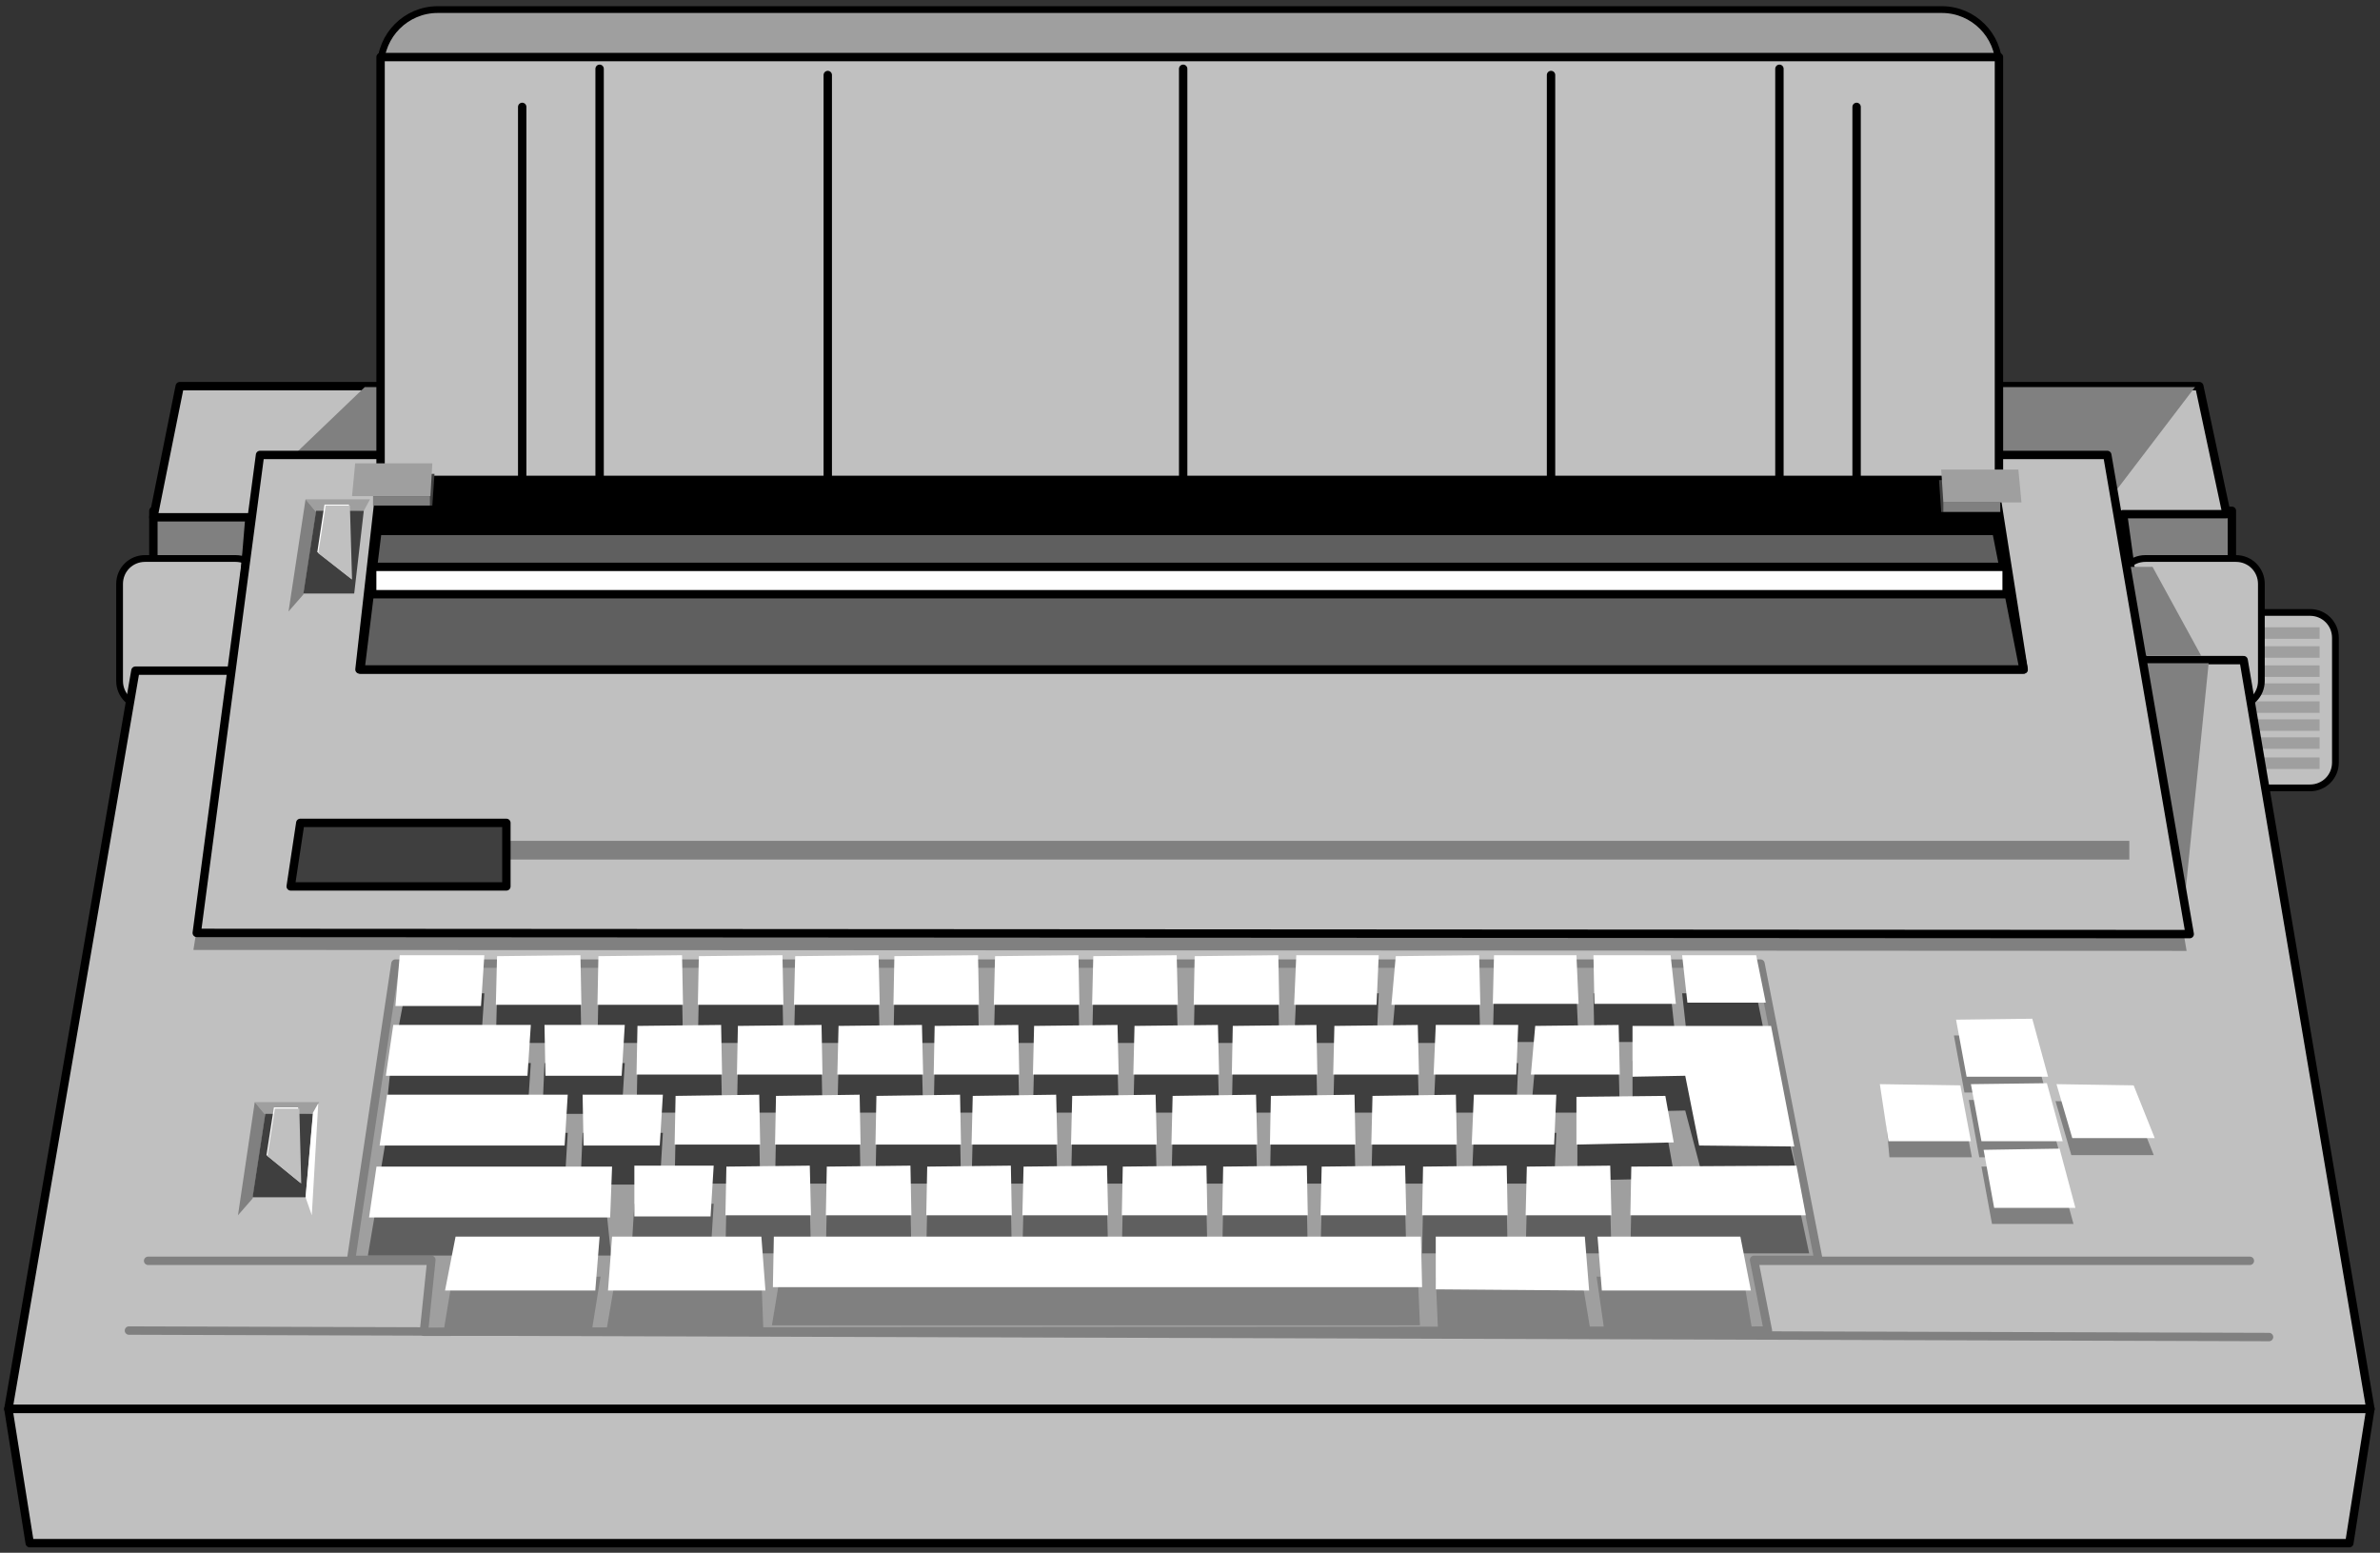 <?xml version="1.0" encoding="UTF-8" standalone="no"?>
<svg
   xmlns:ooo="http://xml.openoffice.org/svg/export"
   xmlns:dc="http://purl.org/dc/elements/1.1/"
   xmlns:cc="http://creativecommons.org/ns#"
   xmlns:rdf="http://www.w3.org/1999/02/22-rdf-syntax-ns#"
   xmlns:svg="http://www.w3.org/2000/svg"
   xmlns="http://www.w3.org/2000/svg"
   xmlns:sodipodi="http://sodipodi.sourceforge.net/DTD/sodipodi-0.dtd"
   xmlns:inkscape="http://www.inkscape.org/namespaces/inkscape"
   version="1.2"
   width="99.31mm"
   height="64.78mm"
   viewBox="0 0 9931 6478"
   preserveAspectRatio="xMidYMid"
   xml:space="preserve"
   id="svg447"
   sodipodi:docname="typewrtr.svg"
   style="fill-rule:evenodd;stroke-width:28.222;stroke-linejoin:round"
   inkscape:version="0.92.5 (2060ec1f9f, 2020-04-08)"><rect x="0" y="0" width="9931" height="6478" fill="#333333" stroke="none"/><sodipodi:namedview
   pagecolor="#ffffff"
   bordercolor="#666666"
   borderopacity="1"
   objecttolerance="10"
   gridtolerance="10"
   guidetolerance="10"
   inkscape:pageopacity="0"
   inkscape:pageshadow="2"
   inkscape:window-width="664"
   inkscape:window-height="487"
   id="namedview449"
   showgrid="false"
   inkscape:zoom="0.2102413"
   inkscape:cx="187.69134"
   inkscape:cy="122.4189"
   inkscape:window-x="0"
   inkscape:window-y="0"
   inkscape:window-maximized="0"
   inkscape:current-layer="svg447" />
 <defs
   class="ClipPathGroup"
   id="defs8">
  <clipPath
   id="presentation_clip_path"
   clipPathUnits="userSpaceOnUse">
   <rect
   x="0"
   y="0"
   width="21000"
   height="29700"
   id="rect2" />
  </clipPath>
  <clipPath
   id="presentation_clip_path_shrink"
   clipPathUnits="userSpaceOnUse">
   <rect
   x="21"
   y="29"
   width="20958"
   height="29641"
   id="rect5" />
  </clipPath>
 </defs>
 <defs
   class="TextShapeIndex"
   id="defs12">
  <g
   ooo:slide="id1"
   ooo:id-list="id3"
   id="g10" />
 </defs>
 <defs
   class="EmbeddedBulletChars"
   id="defs44">
  <g
   id="bullet-char-template-57356"
   transform="matrix(4.8828125e-4,0,0,-4.8828125e-4,0,0)">
   <path
   d="M 580,1141 1163,571 580,0 -4,571 Z"
   id="path14"
   inkscape:connector-curvature="0" />
  </g>
  <g
   id="bullet-char-template-57354"
   transform="matrix(4.8828125e-4,0,0,-4.8828125e-4,0,0)">
   <path
   d="M 8,1128 H 1137 V 0 H 8 Z"
   id="path17"
   inkscape:connector-curvature="0" />
  </g>
  <g
   id="bullet-char-template-10146"
   transform="matrix(4.8828125e-4,0,0,-4.8828125e-4,0,0)">
   <path
   d="M 174,0 602,739 174,1481 1456,739 Z M 1358,739 309,1346 659,739 Z"
   id="path20"
   inkscape:connector-curvature="0" />
  </g>
  <g
   id="bullet-char-template-10132"
   transform="matrix(4.8828125e-4,0,0,-4.8828125e-4,0,0)">
   <path
   d="M 2015,739 1276,0 H 717 l 543,543 H 174 v 393 h 1086 l -543,545 h 557 z"
   id="path23"
   inkscape:connector-curvature="0" />
  </g>
  <g
   id="bullet-char-template-10007"
   transform="matrix(4.8828125e-4,0,0,-4.8828125e-4,0,0)">
   <path
   d="m 0,-2 c -7,16 -16,29 -25,39 l 381,530 c -94,256 -141,385 -141,387 0,25 13,38 40,38 9,0 21,-2 34,-5 21,4 42,12 65,25 l 27,-13 111,-251 280,301 64,-25 24,25 c 21,-10 41,-24 62,-43 C 886,937 835,863 770,784 769,783 710,716 594,584 L 774,223 c 0,-27 -21,-55 -63,-84 l 16,-20 C 717,90 699,76 672,76 641,76 570,178 457,381 L 164,-76 c -22,-34 -53,-51 -92,-51 -42,0 -63,17 -64,51 -7,9 -10,24 -10,44 0,9 1,19 2,30 z"
   id="path26"
   inkscape:connector-curvature="0" />
  </g>
  <g
   id="bullet-char-template-10004"
   transform="matrix(4.8828125e-4,0,0,-4.8828125e-4,0,0)">
   <path
   d="M 285,-33 C 182,-33 111,30 74,156 52,228 41,333 41,471 c 0,78 14,145 41,201 34,71 87,106 158,106 53,0 88,-31 106,-94 l 23,-176 c 8,-64 28,-97 59,-98 l 735,706 c 11,11 33,17 66,17 42,0 63,-15 63,-46 V 965 c 0,-36 -10,-64 -30,-84 L 442,47 C 390,-6 338,-33 285,-33 Z"
   id="path29"
   inkscape:connector-curvature="0" />
  </g>
  <g
   id="bullet-char-template-9679"
   transform="matrix(4.8828125e-4,0,0,-4.8828125e-4,0,0)">
   <path
   d="M 813,0 C 632,0 489,54 383,161 276,268 223,411 223,592 c 0,181 53,324 160,431 106,107 249,161 430,161 179,0 323,-54 432,-161 108,-107 162,-251 162,-431 0,-180 -54,-324 -162,-431 C 1136,54 992,0 813,0 Z"
   id="path32"
   inkscape:connector-curvature="0" />
  </g>
  <g
   id="bullet-char-template-8226"
   transform="matrix(4.8828125e-4,0,0,-4.8828125e-4,0,0)">
   <path
   d="m 346,457 c -73,0 -137,26 -191,78 -54,51 -81,114 -81,188 0,73 27,136 81,188 54,52 118,78 191,78 73,0 134,-26 185,-79 51,-51 77,-114 77,-187 0,-75 -25,-137 -76,-188 -50,-52 -112,-78 -186,-78 z"
   id="path35"
   inkscape:connector-curvature="0" />
  </g>
  <g
   id="bullet-char-template-8211"
   transform="matrix(4.8828125e-4,0,0,-4.8828125e-4,0,0)">
   <path
   d="M -4,459 H 1135 V 606 H -4 Z"
   id="path38"
   inkscape:connector-curvature="0" />
  </g>
  <g
   id="bullet-char-template-61548"
   transform="matrix(4.8828125e-4,0,0,-4.8828125e-4,0,0)">
   <path
   d="m 173,740 c 0,163 58,303 173,419 116,115 255,173 419,173 163,0 302,-58 418,-173 116,-116 174,-256 174,-419 0,-163 -58,-303 -174,-418 C 1067,206 928,148 765,148 601,148 462,206 346,322 231,437 173,577 173,740 Z"
   id="path41"
   inkscape:connector-curvature="0" />
  </g>
 </defs>
 <g
   id="g49"
   transform="translate(-5534,-11611)">
  <g
   id="id2"
   class="Master_Slide">
   <g
   id="bg-id2"
   class="Background" />
   <g
   id="bo-id2"
   class="BackgroundObjects" />
  </g>
 </g>
 <g
   class="SlideGroup"
   id="g445"
   transform="translate(-5534,-11611)">
  <g
   id="g443">
   <g
   id="container-id1">
    <g
   id="id1"
   class="Slide"
   clip-path="url(#presentation_clip_path)">
     <g
   class="Page"
   id="g439">
      <g
   class="Graphic"
   id="g437">
       <g
   id="id3">
        <rect
   class="BoundingBox"
   x="5534"
   y="11611"
   width="9931"
   height="6478"
   id="rect51"
   style="fill:none;stroke:none" />
        <defs
   id="defs56">
         <clipPath
   id="clip_path_1"
   clipPathUnits="userSpaceOnUse">
          <path
   d="m 5534,11633 h 9925 v 6455 H 5534 Z"
   id="path53"
   inkscape:connector-curvature="0" />
         </clipPath>
        </defs>
        <g
   clip-path="url(#clip_path_1)"
   id="g434">
         <path
   d="m 6174,13742 h 8673 v 687 H 6174 Z"
   id="path58"
   inkscape:connector-curvature="0"
   style="fill:#808080;stroke:none" />
         <path
   d="m 6174,13742 h 8673 v 687 H 6174 Z"
   id="path60"
   inkscape:connector-curvature="0"
   style="fill:none;stroke:#000000;stroke-width:35;stroke-linecap:round;stroke-linejoin:round" />
         <path
   d="m 6328,14558 h 189 c 59,0 106,-47 106,-106 v -405 c 0,-59 -47,-106 -106,-106 h -378 c -59,0 -106,47 -106,106 v 405 c 0,59 47,106 106,106 z"
   id="path62"
   inkscape:connector-curvature="0"
   style="fill:#c0c0c0;stroke:none" />
         <path
   d="m 6328,14558 h 189 c 59,0 106,-47 106,-106 v -405 c 0,-59 -47,-106 -106,-106 h -378 c -59,0 -106,47 -106,106 v 405 c 0,59 47,106 106,106 z"
   id="path64"
   inkscape:connector-curvature="0"
   style="fill:none;stroke:#000000" />
         <path
   d="m 14964,14898 h 209 c 59,0 106,-47 106,-106 v -520 c 0,-59 -47,-106 -106,-106 h -418 c -59,0 -106,47 -106,106 v 520 c 0,59 47,106 106,106 z"
   id="path66"
   inkscape:connector-curvature="0"
   style="fill:#c0c0c0;stroke:none" />
         <path
   d="m 14964,14898 h 209 c 59,0 106,-47 106,-106 v -520 c 0,-59 -47,-106 -106,-106 h -418 c -59,0 -106,47 -106,106 v 520 c 0,59 47,106 106,106 z"
   id="path68"
   inkscape:connector-curvature="0"
   style="fill:none;stroke:#000000" />
         <path
   d="m 14852,14307 h 361 v 48 h -361 z"
   id="path70"
   inkscape:connector-curvature="0"
   style="fill:#9f9f9f;stroke:none" />
         <path
   d="m 14852,14387 h 361 v 48 h -361 z"
   id="path72"
   inkscape:connector-curvature="0"
   style="fill:#9f9f9f;stroke:none" />
         <path
   d="m 14852,14462 h 361 v 48 h -361 z"
   id="path74"
   inkscape:connector-curvature="0"
   style="fill:#9f9f9f;stroke:none" />
         <path
   d="m 14852,14537 h 361 v 48 h -361 z"
   id="path76"
   inkscape:connector-curvature="0"
   style="fill:#9f9f9f;stroke:none" />
         <path
   d="m 14852,14612 h 361 v 48 h -361 z"
   id="path78"
   inkscape:connector-curvature="0"
   style="fill:#9f9f9f;stroke:none" />
         <path
   d="m 14852,14687 h 361 v 48 h -361 z"
   id="path80"
   inkscape:connector-curvature="0"
   style="fill:#9f9f9f;stroke:none" />
         <path
   d="m 14852,14771 h 361 v 48 h -361 z"
   id="path82"
   inkscape:connector-curvature="0"
   style="fill:#9f9f9f;stroke:none" />
         <path
   d="m 14852,14228 h 361 v 48 h -361 z"
   id="path84"
   inkscape:connector-curvature="0"
   style="fill:#9f9f9f;stroke:none" />
         <path
   d="m 14675,14558 h 189 c 59,0 106,-47 106,-106 v -405 c 0,-59 -47,-106 -106,-106 h -378 c -59,0 -106,47 -106,106 v 405 c 0,59 47,106 106,106 z"
   id="path86"
   inkscape:connector-curvature="0"
   style="fill:#c0c0c0;stroke:none" />
         <path
   d="m 14675,14558 h 189 c 59,0 106,-47 106,-106 v -405 c 0,-59 -47,-106 -106,-106 h -378 c -59,0 -106,47 -106,106 v 405 c 0,59 47,106 106,106 z"
   id="path88"
   inkscape:connector-curvature="0"
   style="fill:none;stroke:#000000" />
         <path
   d="m 6284,13222 -110,547 h 401 l -53,640 h -423 l -530,3080 h 9856 l -529,-3124 h -419 l -84,-609 h 432 l -114,-534 z"
   id="path90"
   inkscape:connector-curvature="0"
   style="fill:#c0c0c0;stroke:none" />
         <path
   d="m 6284,13222 -110,547 h 401 l -53,640 h -423 l -530,3080 h 9856 l -529,-3124 h -419 l -84,-609 h 432 l -114,-534 z"
   id="path92"
   inkscape:connector-curvature="0"
   style="fill:none;stroke:#000000;stroke-width:35;stroke-linecap:round;stroke-linejoin:round" />
         <path
   d="m 6152,16871 h 8770"
   id="path94"
   inkscape:connector-curvature="0"
   style="fill:none;stroke:#808080;stroke-width:35;stroke-linecap:round;stroke-linejoin:round" />
         <path
   d="m 6072,17162 8930,27"
   id="path96"
   inkscape:connector-curvature="0"
   style="fill:none;stroke:#808080;stroke-width:35;stroke-linecap:round;stroke-linejoin:round" />
         <path
   d="m 5569,17489 89,560 h 9679 l 88,-560 z"
   id="path98"
   inkscape:connector-curvature="0"
   style="fill:#c0c0c0;stroke:none" />
         <path
   d="m 5569,17489 89,560 h 9679 l 88,-560 z"
   id="path100"
   inkscape:connector-curvature="0"
   style="fill:none;stroke:#000000;stroke-width:35;stroke-linecap:round;stroke-linejoin:round" />
         <path
   d="m 14631,15552 119,-1174 h -423 z"
   id="path102"
   inkscape:connector-curvature="0"
   style="fill:#808080;stroke:none" />
         <path
   d="m 14719,14347 -203,-371 h -229 v 371 z"
   id="path104"
   inkscape:connector-curvature="0"
   style="fill:#808080;stroke:none" />
         <path
   d="m 7056,13226 -401,384 -314,1964 8317,4 -318,-1889 353,-463 z"
   id="path106"
   inkscape:connector-curvature="0"
   style="fill:#808080;stroke:none" />
         <path
   d="m 6619,13509 -264,1994 8316,5 -344,-1999 z"
   id="path108"
   inkscape:connector-curvature="0"
   style="fill:#c0c0c0;stroke:none" />
         <path
   d="m 6619,13509 -264,1994 8316,5 -344,-1999 z"
   id="path110"
   inkscape:connector-curvature="0"
   style="fill:none;stroke:#000000;stroke-width:35;stroke-linecap:round;stroke-linejoin:round" />
         <path
   d="m 7135,13509 -101,895 h 6944 l -141,-895 z"
   id="path112"
   inkscape:connector-curvature="0"
   style="fill:#000000;stroke:none" />
         <path
   d="m 7135,13509 -101,895 h 6944 l -141,-895 z"
   id="path114"
   inkscape:connector-curvature="0"
   style="fill:none;stroke:#000000;stroke-width:35;stroke-linecap:round;stroke-linejoin:round" />
         <path
   d="m 7109,13826 -71,578 h 6940 l -114,-578 z"
   id="path116"
   inkscape:connector-curvature="0"
   style="fill:#5f5f5f;stroke:none" />
         <path
   d="m 7109,13826 -71,578 h 6940 l -114,-578 z"
   id="path118"
   inkscape:connector-curvature="0"
   style="fill:none;stroke:#000000;stroke-width:35;stroke-linecap:round;stroke-linejoin:round" />
         <path
   d="m 13396,16200 22,239 h 344 l -44,-234 z"
   id="path120"
   inkscape:connector-curvature="0"
   style="fill:#808080;stroke:none" />
         <path
   d="m 13378,16134 36,238 h 344 l -44,-233 z"
   id="path122"
   inkscape:connector-curvature="0"
   style="fill:#ffffff;stroke:none" />
         <path
   d="m 13687,15931 44,238 h 340 l -66,-242 z"
   id="path124"
   inkscape:connector-curvature="0"
   style="fill:#808080;stroke:none" />
         <path
   d="m 13696,15865 44,238 h 340 l -66,-242 z"
   id="path126"
   inkscape:connector-curvature="0"
   style="fill:#ffffff;stroke:none" />
         <path
   d="m 13749,16200 44,239 h 340 l -67,-243 z"
   id="path128"
   inkscape:connector-curvature="0"
   style="fill:#808080;stroke:none" />
         <path
   d="m 13758,16134 44,238 h 339 l -66,-242 z"
   id="path130"
   inkscape:connector-curvature="0"
   style="fill:#ffffff;stroke:none" />
         <path
   d="m 13802,16478 44,239 h 340 l -67,-243 z"
   id="path132"
   inkscape:connector-curvature="0"
   style="fill:#808080;stroke:none" />
         <path
   d="m 13811,16408 44,242 h 339 l -66,-247 z"
   id="path134"
   inkscape:connector-curvature="0"
   style="fill:#ffffff;stroke:none" />
         <path
   d="m 14111,16205 66,225 h 344 l -88,-221 z"
   id="path136"
   inkscape:connector-curvature="0"
   style="fill:#808080;stroke:none" />
         <path
   d="m 14115,16134 66,225 h 344 l -88,-220 z"
   id="path138"
   inkscape:connector-curvature="0"
   style="fill:#ffffff;stroke:none" />
         <path
   d="m 7087,13976 h 6820 v 114 H 7087 Z"
   id="path140"
   inkscape:connector-curvature="0"
   style="fill:#ffffff;stroke:none" />
         <path
   d="m 7087,13976 h 6820 v 114 H 7087 Z"
   id="path142"
   inkscape:connector-curvature="0"
   style="fill:none;stroke:#000000;stroke-width:35;stroke-linecap:round;stroke-linejoin:round" />
         <path
   d="m 7608,15119 h 6811 v 78 H 7608 Z"
   id="path144"
   inkscape:connector-curvature="0"
   style="fill:#808080;stroke:none" />
         <path
   d="m 6787,15044 -40,265 h 900 v -265 z"
   id="path146"
   inkscape:connector-curvature="0"
   style="fill:#3f3f3f;stroke:none" />
         <path
   d="m 6787,15044 -40,265 h 900 v -265 z"
   id="path148"
   inkscape:connector-curvature="0"
   style="fill:none;stroke:#000000;stroke-width:35;stroke-linecap:round;stroke-linejoin:round" />
         <path
   d="m 7078,13694 h -269 l 44,53 199,-5 z"
   id="path150"
   inkscape:connector-curvature="0"
   style="fill:#9f9f9f;stroke:none" />
         <path
   d="m 6809,13694 -71,468 62,-71 53,-344 z"
   id="path152"
   inkscape:connector-curvature="0"
   style="fill:#808080;stroke:none" />
         <path
   d="m 6853,13742 -53,345 h 212 l 40,-345 z"
   id="path154"
   inkscape:connector-curvature="0"
   style="fill:#3f3f3f;stroke:none" />
         <path
   d="m 6858,13914 30,-198 h 102 l 9,309 z"
   id="path156"
   inkscape:connector-curvature="0"
   style="fill:#ffffff;stroke:none" />
         <path
   d="m 6862,13919 31,-199 h 101 l 9,309 z"
   id="path158"
   inkscape:connector-curvature="0"
   style="fill:#c0c0c0;stroke:none" />
         <path
   d="m 10499,13614 h 3138 c 131,0 238,-107 238,-238 v -1487 c 0,-131 -107,-238 -238,-238 H 7360 c -131,0 -238,107 -238,238 v 1487 c 0,131 107,238 238,238 z"
   id="path160"
   inkscape:connector-curvature="0"
   style="fill:#9f9f9f;stroke:none" />
         <path
   d="m 10499,13614 h 3138 c 131,0 238,-107 238,-238 v -1487 c 0,-131 -107,-238 -238,-238 H 7360 c -131,0 -238,107 -238,238 v 1487 c 0,131 107,238 238,238 z"
   id="path162"
   inkscape:connector-curvature="0"
   style="fill:none;stroke:#000000" />
         <path
   d="m 7122,11849 h 6753 v 1764 H 7122 Z"
   id="path164"
   inkscape:connector-curvature="0"
   style="fill:#c0c0c0;stroke:none" />
         <path
   d="m 7122,11849 h 6753 v 1764 H 7122 Z"
   id="path166"
   inkscape:connector-curvature="0"
   style="fill:none;stroke:#000000;stroke-width:35;stroke-linecap:round;stroke-linejoin:round" />
         <path
   d="m 7713,12057 v 1699"
   id="path168"
   inkscape:connector-curvature="0"
   style="fill:none;stroke:#000000;stroke-width:35;stroke-linecap:round;stroke-linejoin:round" />
         <path
   d="m 8036,11898 v 1699"
   id="path170"
   inkscape:connector-curvature="0"
   style="fill:none;stroke:#000000;stroke-width:35;stroke-linecap:round;stroke-linejoin:round" />
         <path
   d="m 8988,11924 v 1699"
   id="path172"
   inkscape:connector-curvature="0"
   style="fill:none;stroke:#000000;stroke-width:35;stroke-linecap:round;stroke-linejoin:round" />
         <path
   d="m 10471,11898 v 1699"
   id="path174"
   inkscape:connector-curvature="0"
   style="fill:none;stroke:#000000;stroke-width:35;stroke-linecap:round;stroke-linejoin:round" />
         <path
   d="m 13281,12057 v 1699"
   id="path176"
   inkscape:connector-curvature="0"
   style="fill:none;stroke:#000000;stroke-width:35;stroke-linecap:round;stroke-linejoin:round" />
         <path
   d="m 12959,11898 v 1699"
   id="path178"
   inkscape:connector-curvature="0"
   style="fill:none;stroke:#000000;stroke-width:35;stroke-linecap:round;stroke-linejoin:round" />
         <path
   d="m 12006,11924 v 1699"
   id="path180"
   inkscape:connector-curvature="0"
   style="fill:none;stroke:#000000;stroke-width:35;stroke-linecap:round;stroke-linejoin:round" />
         <path
   d="m 7091,13588 v 132 h 247 l 9,-132 z"
   id="path182"
   inkscape:connector-curvature="0"
   style="fill:#3f3f3f;stroke:none" />
         <path
   d="m 7016,13544 -13,137 h 327 l 8,-137 z"
   id="path184"
   inkscape:connector-curvature="0"
   style="fill:#9f9f9f;stroke:none" />
         <path
   d="m 7091,13681 h 237 v 39 h -237 z"
   id="path186"
   inkscape:connector-curvature="0"
   style="fill:#808080;stroke:none" />
         <path
   d="m 13881,13614 v 133 h -247 l -9,-133 z"
   id="path188"
   inkscape:connector-curvature="0"
   style="fill:#3f3f3f;stroke:none" />
         <path
   d="m 13956,13570 13,137 h -326 l -9,-137 z"
   id="path190"
   inkscape:connector-curvature="0"
   style="fill:#9f9f9f;stroke:none" />
         <path
   d="m 13643,13707 h 237 v 39 h -237 z"
   id="path192"
   inkscape:connector-curvature="0"
   style="fill:#808080;stroke:none" />
         <path
   d="m 6866,16209 h -269 l 44,53 199,-4 z"
   id="path194"
   inkscape:connector-curvature="0"
   style="fill:#9f9f9f;stroke:none" />
         <path
   d="m 6597,16209 -70,472 61,-70 53,-349 z"
   id="path196"
   inkscape:connector-curvature="0"
   style="fill:#808080;stroke:none" />
         <path
   d="m 6641,16258 -53,348 h 221 l 31,-348 z"
   id="path198"
   inkscape:connector-curvature="0"
   style="fill:#3f3f3f;stroke:none" />
         <path
   d="m 6646,16430 31,-199 h 101 l 9,314 z"
   id="path200"
   inkscape:connector-curvature="0"
   style="fill:#ffffff;stroke:none" />
         <path
   d="m 6650,16434 31,-198 h 102 l 8,313 z"
   id="path202"
   inkscape:connector-curvature="0"
   style="fill:#c0c0c0;stroke:none" />
         <path
   d="m 6862,16214 -27,467 -26,-75 31,-353 z"
   id="path204"
   inkscape:connector-curvature="0"
   style="fill:#ffffff;stroke:none" />
         <path
   d="m 7184,15631 -185,1236 h 335 l -31,300 5608,-5 -58,-295 h 269 l -242,-1236 z"
   id="path206"
   inkscape:connector-curvature="0"
   style="fill:#9f9f9f;stroke:none" />
         <path
   d="m 7184,15631 -185,1236 h 335 l -31,300 5608,-5 -58,-295 h 269 l -242,-1236 z"
   id="path208"
   inkscape:connector-curvature="0"
   style="fill:none;stroke:#808080;stroke-width:35;stroke-linecap:round;stroke-linejoin:round" />
         <path
   d="m 7608,15759 -5,203 h 357 l -4,-207 z"
   id="path210"
   inkscape:connector-curvature="0"
   style="fill:#3f3f3f;stroke:none" />
         <path
   d="m 7224,15755 -40,211 h 357 l 14,-211 z"
   id="path212"
   inkscape:connector-curvature="0"
   style="fill:#3f3f3f;stroke:none" />
         <path
   d="m 8031,15759 -4,203 h 357 l -4,-207 z"
   id="path214"
   inkscape:connector-curvature="0"
   style="fill:#3f3f3f;stroke:none" />
         <path
   d="m 8450,15759 -4,203 h 357 l -4,-207 z"
   id="path216"
   inkscape:connector-curvature="0"
   style="fill:#3f3f3f;stroke:none" />
         <path
   d="m 8852,15759 -5,203 h 358 l -5,-207 z"
   id="path218"
   inkscape:connector-curvature="0"
   style="fill:#3f3f3f;stroke:none" />
         <path
   d="m 9266,15759 -4,203 h 357 l -4,-207 z"
   id="path220"
   inkscape:connector-curvature="0"
   style="fill:#3f3f3f;stroke:none" />
         <path
   d="m 9686,15759 -5,203 h 357 l -4,-207 z"
   id="path222"
   inkscape:connector-curvature="0"
   style="fill:#3f3f3f;stroke:none" />
         <path
   d="m 10096,15759 -5,203 h 358 l -5,-207 z"
   id="path224"
   inkscape:connector-curvature="0"
   style="fill:#3f3f3f;stroke:none" />
         <path
   d="m 10519,15759 -4,203 h 357 l -4,-207 z"
   id="path226"
   inkscape:connector-curvature="0"
   style="fill:#3f3f3f;stroke:none" />
         <path
   d="m 10943,15755 -9,207 h 344 l 9,-207 z"
   id="path228"
   inkscape:connector-curvature="0"
   style="fill:#3f3f3f;stroke:none" />
         <path
   d="m 11358,15759 -18,203 h 371 l -5,-207 z"
   id="path230"
   inkscape:connector-curvature="0"
   style="fill:#3f3f3f;stroke:none" />
         <path
   d="m 11768,15755 -5,203 h 358 l -9,-203 z"
   id="path232"
   inkscape:connector-curvature="0"
   style="fill:#3f3f3f;stroke:none" />
         <path
   d="m 12183,15755 4,203 h 340 l -22,-203 z"
   id="path234"
   inkscape:connector-curvature="0"
   style="fill:#3f3f3f;stroke:none" />
         <path
   d="m 12553,15755 22,198 h 327 l -40,-198 z"
   id="path236"
   inkscape:connector-curvature="0"
   style="fill:#3f3f3f;stroke:none" />
         <path
   d="m 7608,15600 -5,203 h 357 l -4,-207 z"
   id="path238"
   inkscape:connector-curvature="0"
   style="fill:#ffffff;stroke:none" />
         <path
   d="m 7202,15596 -18,212 h 357 l 14,-212 z"
   id="path240"
   inkscape:connector-curvature="0"
   style="fill:#ffffff;stroke:none" />
         <path
   d="m 8031,15600 -4,203 h 357 l -4,-207 z"
   id="path242"
   inkscape:connector-curvature="0"
   style="fill:#ffffff;stroke:none" />
         <path
   d="m 8450,15600 -4,203 h 357 l -4,-207 z"
   id="path244"
   inkscape:connector-curvature="0"
   style="fill:#ffffff;stroke:none" />
         <path
   d="m 8852,15600 -5,203 h 358 l -5,-207 z"
   id="path246"
   inkscape:connector-curvature="0"
   style="fill:#ffffff;stroke:none" />
         <path
   d="m 9266,15600 -4,203 h 357 l -4,-207 z"
   id="path248"
   inkscape:connector-curvature="0"
   style="fill:#ffffff;stroke:none" />
         <path
   d="m 9686,15600 -5,203 h 357 l -4,-207 z"
   id="path250"
   inkscape:connector-curvature="0"
   style="fill:#ffffff;stroke:none" />
         <path
   d="m 10096,15600 -5,203 h 358 l -5,-207 z"
   id="path252"
   inkscape:connector-curvature="0"
   style="fill:#ffffff;stroke:none" />
         <path
   d="m 10519,15600 -4,203 h 357 l -4,-207 z"
   id="path254"
   inkscape:connector-curvature="0"
   style="fill:#ffffff;stroke:none" />
         <path
   d="m 10943,15596 -9,207 h 344 l 9,-207 z"
   id="path256"
   inkscape:connector-curvature="0"
   style="fill:#ffffff;stroke:none" />
         <path
   d="m 11358,15600 -18,203 h 371 l -5,-207 z"
   id="path258"
   inkscape:connector-curvature="0"
   style="fill:#ffffff;stroke:none" />
         <path
   d="m 11768,15596 -5,203 h 358 l -9,-203 z"
   id="path260"
   inkscape:connector-curvature="0"
   style="fill:#ffffff;stroke:none" />
         <path
   d="m 12183,15596 4,203 h 340 l -22,-203 z"
   id="path262"
   inkscape:connector-curvature="0"
   style="fill:#ffffff;stroke:none" />
         <path
   d="m 12553,15596 22,198 h 327 l -40,-198 z"
   id="path264"
   inkscape:connector-curvature="0"
   style="fill:#ffffff;stroke:none" />
         <path
   d="m 8194,16050 -4,203 h 357 l -4,-207 z"
   id="path266"
   inkscape:connector-curvature="0"
   style="fill:#3f3f3f;stroke:none" />
         <path
   d="m 7806,16046 -9,212 h 331 l 13,-212 z"
   id="path268"
   inkscape:connector-curvature="0"
   style="fill:#3f3f3f;stroke:none" />
         <path
   d="m 8613,16050 -4,203 h 357 l -4,-207 z"
   id="path270"
   inkscape:connector-curvature="0"
   style="fill:#3f3f3f;stroke:none" />
         <path
   d="m 9033,16050 -5,203 h 358 l -5,-207 z"
   id="path272"
   inkscape:connector-curvature="0"
   style="fill:#3f3f3f;stroke:none" />
         <path
   d="m 9434,16050 -4,203 h 357 l -4,-207 z"
   id="path274"
   inkscape:connector-curvature="0"
   style="fill:#3f3f3f;stroke:none" />
         <path
   d="m 9849,16050 -5,203 h 358 l -5,-207 z"
   id="path276"
   inkscape:connector-curvature="0"
   style="fill:#3f3f3f;stroke:none" />
         <path
   d="m 10268,16050 -5,203 h 358 l -5,-207 z"
   id="path278"
   inkscape:connector-curvature="0"
   style="fill:#3f3f3f;stroke:none" />
         <path
   d="m 10678,16050 -4,203 h 357 l -4,-207 z"
   id="path280"
   inkscape:connector-curvature="0"
   style="fill:#3f3f3f;stroke:none" />
         <path
   d="m 11102,16050 -5,203 h 358 l -5,-207 z"
   id="path282"
   inkscape:connector-curvature="0"
   style="fill:#3f3f3f;stroke:none" />
         <path
   d="m 11525,16046 -9,207 h 345 l 8,-207 z"
   id="path284"
   inkscape:connector-curvature="0"
   style="fill:#3f3f3f;stroke:none" />
         <path
   d="m 11940,16050 -18,203 h 371 l -5,-207 z"
   id="path286"
   inkscape:connector-curvature="0"
   style="fill:#3f3f3f;stroke:none" />
         <path
   d="m 7166,16046 -22,212 h 591 l 14,-212 z"
   id="path288"
   inkscape:connector-curvature="0"
   style="fill:#3f3f3f;stroke:none" />
         <path
   d="m 8194,15891 -4,203 h 357 l -4,-207 z"
   id="path290"
   inkscape:connector-curvature="0"
   style="fill:#ffffff;stroke:none" />
         <path
   d="m 7806,15887 4,212 h 318 l 13,-212 z"
   id="path292"
   inkscape:connector-curvature="0"
   style="fill:#ffffff;stroke:none" />
         <path
   d="m 8613,15891 -4,203 h 357 l -4,-207 z"
   id="path294"
   inkscape:connector-curvature="0"
   style="fill:#ffffff;stroke:none" />
         <path
   d="m 9033,15891 -5,203 h 358 l -5,-207 z"
   id="path296"
   inkscape:connector-curvature="0"
   style="fill:#ffffff;stroke:none" />
         <path
   d="m 9434,15891 -4,203 h 357 l -4,-207 z"
   id="path298"
   inkscape:connector-curvature="0"
   style="fill:#ffffff;stroke:none" />
         <path
   d="m 9849,15891 -5,203 h 358 l -5,-207 z"
   id="path300"
   inkscape:connector-curvature="0"
   style="fill:#ffffff;stroke:none" />
         <path
   d="m 10268,15891 -5,203 h 358 l -5,-207 z"
   id="path302"
   inkscape:connector-curvature="0"
   style="fill:#ffffff;stroke:none" />
         <path
   d="m 10678,15891 -4,203 h 357 l -4,-207 z"
   id="path304"
   inkscape:connector-curvature="0"
   style="fill:#ffffff;stroke:none" />
         <path
   d="m 11102,15891 -5,203 h 358 l -5,-207 z"
   id="path306"
   inkscape:connector-curvature="0"
   style="fill:#ffffff;stroke:none" />
         <path
   d="m 11525,15887 -9,207 h 345 l 8,-207 z"
   id="path308"
   inkscape:connector-curvature="0"
   style="fill:#ffffff;stroke:none" />
         <path
   d="m 11940,15891 -18,203 h 371 l -5,-207 z"
   id="path310"
   inkscape:connector-curvature="0"
   style="fill:#ffffff;stroke:none" />
         <path
   d="m 12346,16037 h 578 l 110,481 -397,-4 -71,-270 -220,5 z"
   id="path312"
   inkscape:connector-curvature="0"
   style="fill:#3f3f3f;stroke:none" />
         <path
   d="m 12346,15891 h 578 l 97,503 -397,-4 -58,-291 -220,4 z"
   id="path314"
   inkscape:connector-curvature="0"
   style="fill:#ffffff;stroke:none" />
         <path
   d="m 7175,15887 -31,212 h 591 l 14,-212 z"
   id="path316"
   inkscape:connector-curvature="0"
   style="fill:#ffffff;stroke:none" />
         <path
   d="m 8353,16342 -4,207 h 357 l -4,-212 z"
   id="path318"
   inkscape:connector-curvature="0"
   style="fill:#3f3f3f;stroke:none" />
         <path
   d="m 7965,16337 -9,216 h 331 l 13,-216 z"
   id="path320"
   inkscape:connector-curvature="0"
   style="fill:#3f3f3f;stroke:none" />
         <path
   d="m 8772,16342 -4,207 h 357 l -4,-212 z"
   id="path322"
   inkscape:connector-curvature="0"
   style="fill:#3f3f3f;stroke:none" />
         <path
   d="m 9191,16342 -4,207 h 357 l -4,-212 z"
   id="path324"
   inkscape:connector-curvature="0"
   style="fill:#3f3f3f;stroke:none" />
         <path
   d="m 9593,16342 -5,207 h 358 l -5,-212 z"
   id="path326"
   inkscape:connector-curvature="0"
   style="fill:#3f3f3f;stroke:none" />
         <path
   d="m 10008,16342 -5,207 h 358 l -5,-212 z"
   id="path328"
   inkscape:connector-curvature="0"
   style="fill:#3f3f3f;stroke:none" />
         <path
   d="m 10427,16342 -5,207 h 358 l -5,-212 z"
   id="path330"
   inkscape:connector-curvature="0"
   style="fill:#3f3f3f;stroke:none" />
         <path
   d="m 10837,16342 -4,207 h 357 l -4,-212 z"
   id="path332"
   inkscape:connector-curvature="0"
   style="fill:#3f3f3f;stroke:none" />
         <path
   d="m 11261,16342 -5,207 h 357 l -4,-212 z"
   id="path334"
   inkscape:connector-curvature="0"
   style="fill:#3f3f3f;stroke:none" />
         <path
   d="m 11684,16337 -9,212 h 344 l 9,-212 z"
   id="path336"
   inkscape:connector-curvature="0"
   style="fill:#3f3f3f;stroke:none" />
         <path
   d="m 7149,16337 -36,216 h 777 l 13,-216 z"
   id="path338"
   inkscape:connector-curvature="0"
   style="fill:#3f3f3f;stroke:none" />
         <path
   d="m 8353,16183 -4,203 h 357 l -4,-208 z"
   id="path340"
   inkscape:connector-curvature="0"
   style="fill:#ffffff;stroke:none" />
         <path
   d="m 7965,16178 4,212 h 318 l 13,-212 z"
   id="path342"
   inkscape:connector-curvature="0"
   style="fill:#ffffff;stroke:none" />
         <path
   d="m 8772,16183 -4,203 h 357 l -4,-208 z"
   id="path344"
   inkscape:connector-curvature="0"
   style="fill:#ffffff;stroke:none" />
         <path
   d="m 9191,16183 -4,203 h 357 l -4,-208 z"
   id="path346"
   inkscape:connector-curvature="0"
   style="fill:#ffffff;stroke:none" />
         <path
   d="m 9593,16183 -5,203 h 358 l -5,-208 z"
   id="path348"
   inkscape:connector-curvature="0"
   style="fill:#ffffff;stroke:none" />
         <path
   d="m 10008,16183 -5,203 h 358 l -5,-208 z"
   id="path350"
   inkscape:connector-curvature="0"
   style="fill:#ffffff;stroke:none" />
         <path
   d="m 10427,16183 -5,203 h 358 l -5,-208 z"
   id="path352"
   inkscape:connector-curvature="0"
   style="fill:#ffffff;stroke:none" />
         <path
   d="m 10837,16183 -4,203 h 357 l -4,-208 z"
   id="path354"
   inkscape:connector-curvature="0"
   style="fill:#ffffff;stroke:none" />
         <path
   d="m 11261,16183 -5,203 h 357 l -4,-208 z"
   id="path356"
   inkscape:connector-curvature="0"
   style="fill:#ffffff;stroke:none" />
         <path
   d="m 11684,16178 -9,208 h 344 l 9,-208 z"
   id="path358"
   inkscape:connector-curvature="0"
   style="fill:#ffffff;stroke:none" />
         <path
   d="m 12116,16333 371,-5 35,199 -406,9 z"
   id="path360"
   inkscape:connector-curvature="0"
   style="fill:#3f3f3f;stroke:none" />
         <path
   d="m 12112,16187 371,-4 35,194 -406,9 z"
   id="path362"
   inkscape:connector-curvature="0"
   style="fill:#ffffff;stroke:none" />
         <path
   d="m 7149,16178 -31,212 h 772 l 13,-212 z"
   id="path364"
   inkscape:connector-curvature="0"
   style="fill:#ffffff;stroke:none" />
         <path
   d="m 8565,16637 -4,203 h 357 l -5,-207 z"
   id="path366"
   inkscape:connector-curvature="0"
   style="fill:#5f5f5f;stroke:none" />
         <path
   d="m 8181,16633 -13,216 331,-4 13,-212 z"
   id="path368"
   inkscape:connector-curvature="0"
   style="fill:#5f5f5f;stroke:none" />
         <path
   d="m 8984,16637 -4,203 h 357 l -4,-207 z"
   id="path370"
   inkscape:connector-curvature="0"
   style="fill:#5f5f5f;stroke:none" />
         <path
   d="m 9403,16637 -4,203 h 357 l -4,-207 z"
   id="path372"
   inkscape:connector-curvature="0"
   style="fill:#5f5f5f;stroke:none" />
         <path
   d="m 9805,16637 -5,203 h 358 l -5,-207 z"
   id="path374"
   inkscape:connector-curvature="0"
   style="fill:#5f5f5f;stroke:none" />
         <path
   d="m 10219,16637 -4,203 h 357 l -4,-207 z"
   id="path376"
   inkscape:connector-curvature="0"
   style="fill:#5f5f5f;stroke:none" />
         <path
   d="m 10638,16637 -4,203 h 357 l -4,-207 z"
   id="path378"
   inkscape:connector-curvature="0"
   style="fill:#5f5f5f;stroke:none" />
         <path
   d="m 11049,16637 -5,203 h 358 l -5,-207 z"
   id="path380"
   inkscape:connector-curvature="0"
   style="fill:#5f5f5f;stroke:none" />
         <path
   d="m 11472,16637 -4,203 h 357 l -4,-207 z"
   id="path382"
   inkscape:connector-curvature="0"
   style="fill:#5f5f5f;stroke:none" />
         <path
   d="m 11905,16637 -5,203 h 358 l -5,-207 z"
   id="path384"
   inkscape:connector-curvature="0"
   style="fill:#5f5f5f;stroke:none" />
         <path
   d="m 12341,16637 -4,203 h 746 l -44,-207 z"
   id="path386"
   inkscape:connector-curvature="0"
   style="fill:#5f5f5f;stroke:none" />
         <path
   d="m 7105,16637 -36,212 h 1015 l -22,-212 z"
   id="path388"
   inkscape:connector-curvature="0"
   style="fill:#5f5f5f;stroke:none" />
         <path
   d="m 8565,16478 -4,203 h 357 l -5,-207 z"
   id="path390"
   inkscape:connector-curvature="0"
   style="fill:#ffffff;stroke:none" />
         <path
   d="m 8181,16474 v 212 h 318 l 13,-212 z"
   id="path392"
   inkscape:connector-curvature="0"
   style="fill:#ffffff;stroke:none" />
         <path
   d="m 8984,16478 -4,203 h 357 l -4,-207 z"
   id="path394"
   inkscape:connector-curvature="0"
   style="fill:#ffffff;stroke:none" />
         <path
   d="m 9403,16478 -4,203 h 357 l -4,-207 z"
   id="path396"
   inkscape:connector-curvature="0"
   style="fill:#ffffff;stroke:none" />
         <path
   d="m 9805,16478 -5,203 h 358 l -5,-207 z"
   id="path398"
   inkscape:connector-curvature="0"
   style="fill:#ffffff;stroke:none" />
         <path
   d="m 10219,16478 -4,203 h 357 l -4,-207 z"
   id="path400"
   inkscape:connector-curvature="0"
   style="fill:#ffffff;stroke:none" />
         <path
   d="m 10638,16478 -4,203 h 357 l -4,-207 z"
   id="path402"
   inkscape:connector-curvature="0"
   style="fill:#ffffff;stroke:none" />
         <path
   d="m 11049,16478 -5,203 h 358 l -5,-207 z"
   id="path404"
   inkscape:connector-curvature="0"
   style="fill:#ffffff;stroke:none" />
         <path
   d="m 11472,16478 -4,203 h 357 l -4,-207 z"
   id="path406"
   inkscape:connector-curvature="0"
   style="fill:#ffffff;stroke:none" />
         <path
   d="m 11905,16478 -5,203 h 358 l -5,-207 z"
   id="path408"
   inkscape:connector-curvature="0"
   style="fill:#ffffff;stroke:none" />
         <path
   d="m 12341,16478 -4,203 h 732 l -39,-207 z"
   id="path410"
   inkscape:connector-curvature="0"
   style="fill:#ffffff;stroke:none" />
         <path
   d="m 7105,16478 -31,212 h 1006 l 8,-212 z"
   id="path412"
   inkscape:connector-curvature="0"
   style="fill:#ffffff;stroke:none" />
         <path
   d="m 8790,16928 -35,212 h 2704 l -9,-212 z"
   id="path414"
   inkscape:connector-curvature="0"
   style="fill:#808080;stroke:none" />
         <path
   d="m 8763,16770 -4,211 h 2709 l -5,-211 z"
   id="path416"
   inkscape:connector-curvature="0"
   style="fill:#ffffff;stroke:none" />
         <path
   d="m 8102,16942 -36,211 h 653 l -8,-211 z"
   id="path418"
   inkscape:connector-curvature="0"
   style="fill:#808080;stroke:none" />
         <path
   d="m 8088,16770 -17,225 h 657 l -17,-225 z"
   id="path420"
   inkscape:connector-curvature="0"
   style="fill:#ffffff;stroke:none" />
         <path
   d="m 7422,16942 -35,211 h 618 l 35,-216 z"
   id="path422"
   inkscape:connector-curvature="0"
   style="fill:#808080;stroke:none" />
         <path
   d="m 7435,16770 -44,225 h 627 l 18,-225 z"
   id="path424"
   inkscape:connector-curvature="0"
   style="fill:#ffffff;stroke:none" />
         <path
   d="m 12134,16942 35,211 h -635 l -9,-211 z"
   id="path426"
   inkscape:connector-curvature="0"
   style="fill:#808080;stroke:none" />
         <path
   d="m 12147,16770 18,225 -640,-5 v -220 z"
   id="path428"
   inkscape:connector-curvature="0"
   style="fill:#ffffff;stroke:none" />
         <path
   d="m 12809,16942 35,211 h -617 l -31,-216 z"
   id="path430"
   inkscape:connector-curvature="0"
   style="fill:#808080;stroke:none" />
         <path
   d="m 12796,16770 44,225 h -622 l -18,-225 z"
   id="path432"
   inkscape:connector-curvature="0"
   style="fill:#ffffff;stroke:none" />
        </g>
       </g>
      </g>
     </g>
    </g>
   </g>
  </g>
 </g>
</svg>
